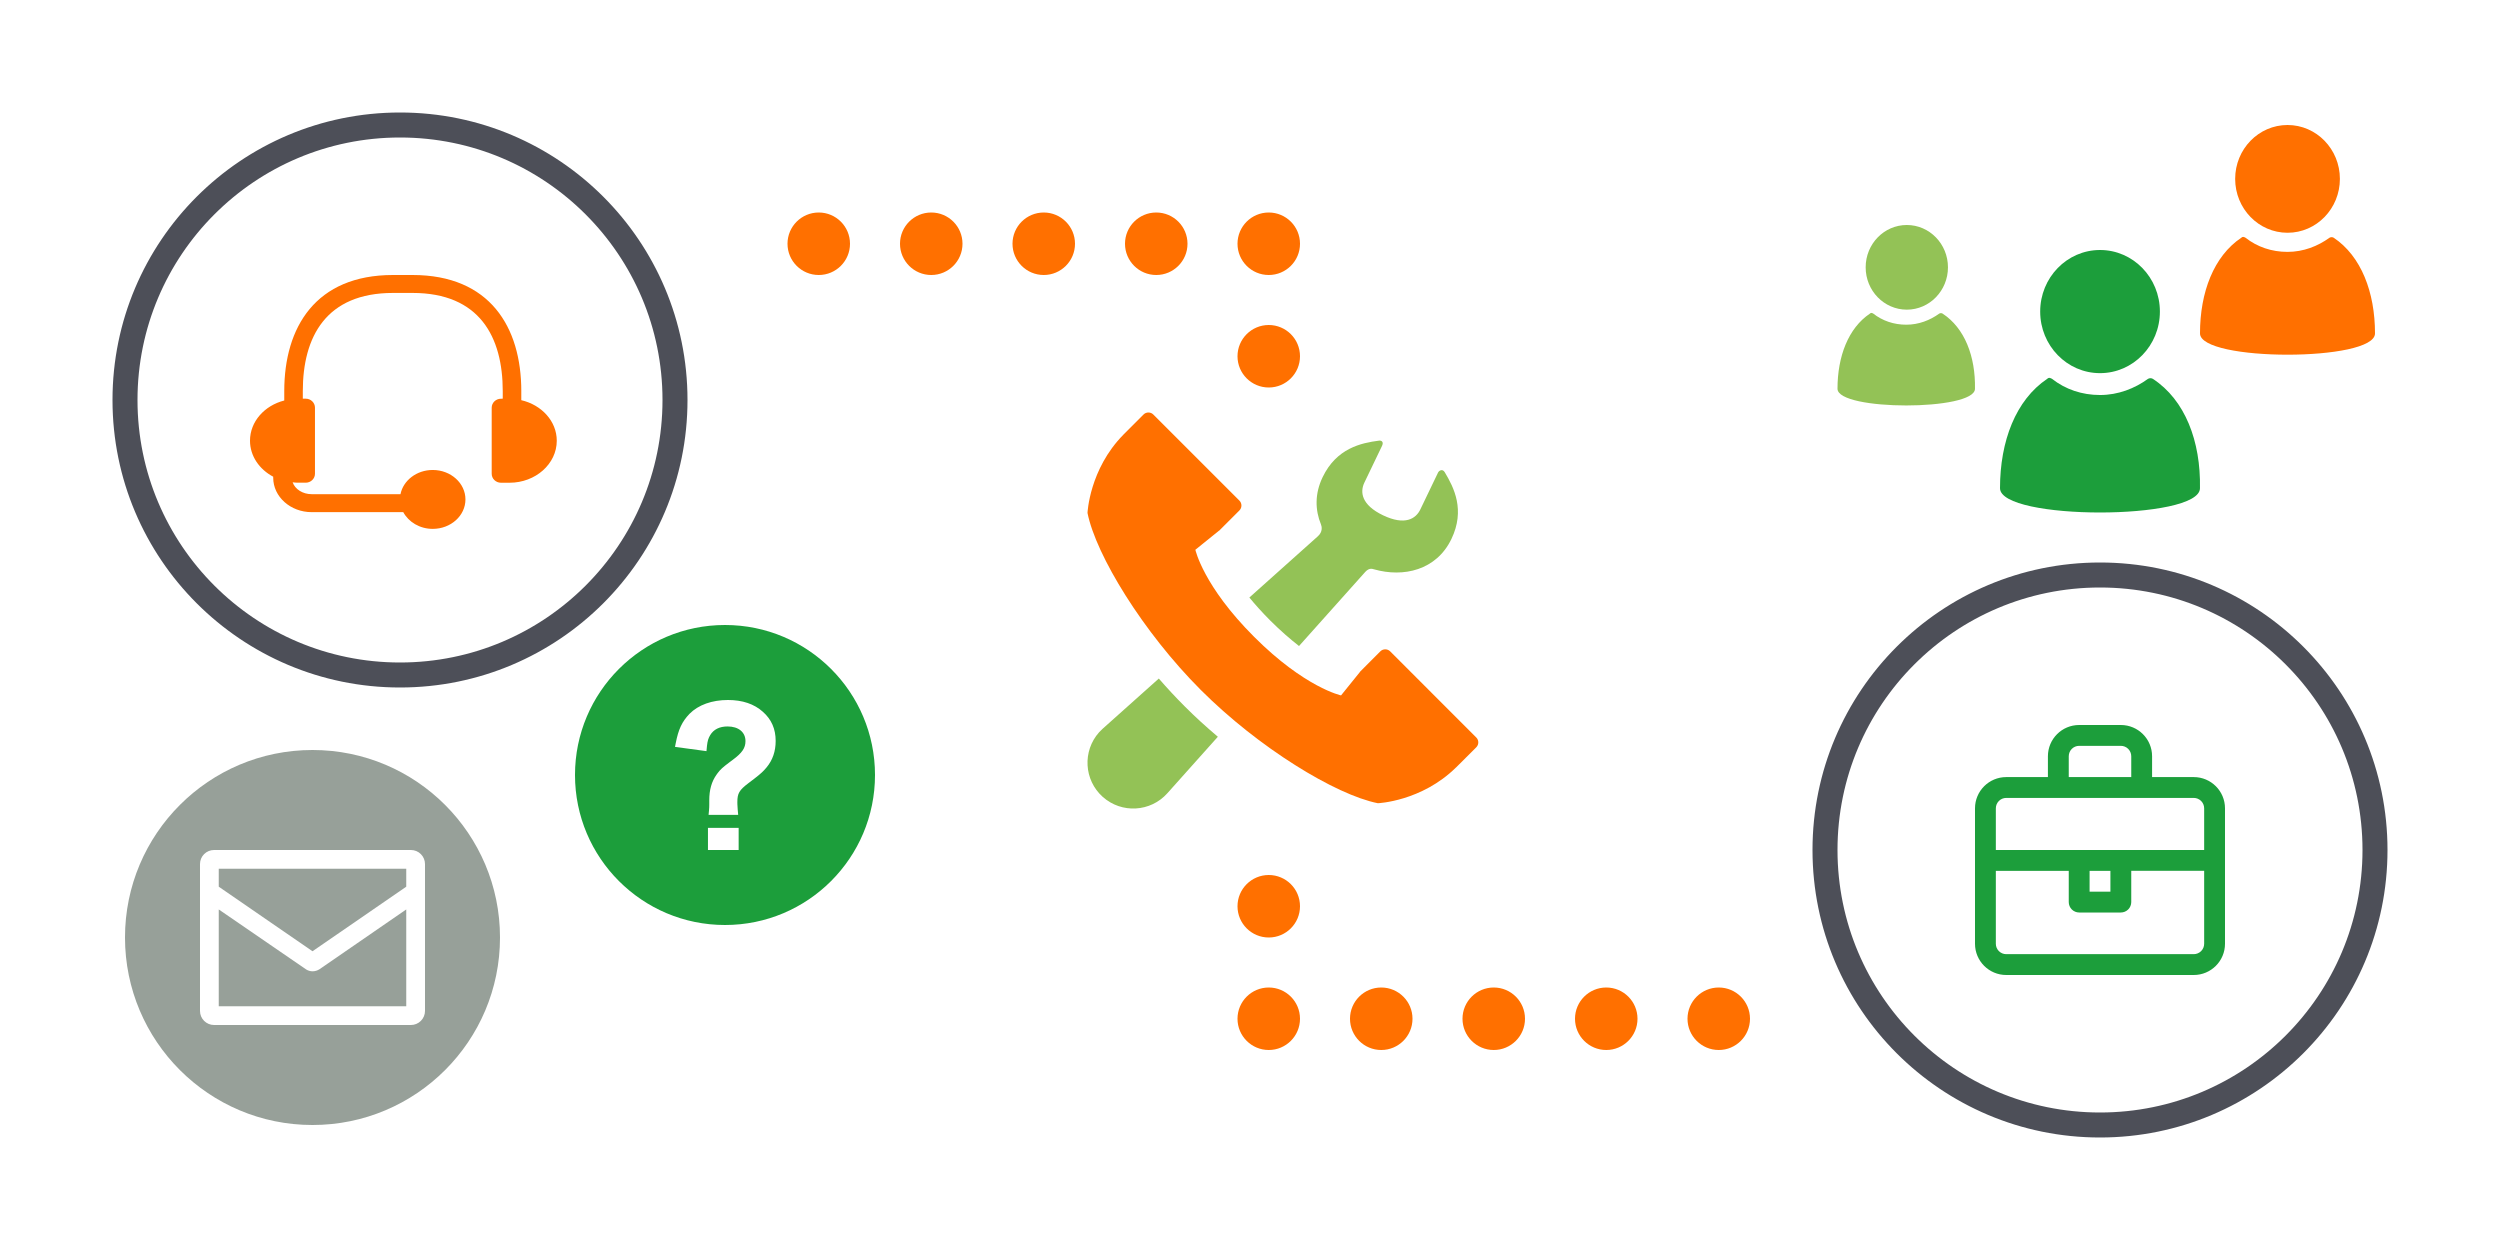 <svg xmlns="http://www.w3.org/2000/svg" width="200" height="100" viewBox="0 0 200 100">
    <g fill="none" fill-rule="evenodd">
        <path fill="#FFF" d="M0 0H200V100H0z"/>
        <g>
            <path fill="#FF7000" d="M32.306 9.017c.112-.113.222-.058.332 0 .938.737 2.094 1.134 3.362 1.134 1.268 0 2.426-.454 3.362-1.134.112-.058.222-.058.332 0C41.898 10.492 43 13.383 43 16.673c0 2.27-13.996 2.27-14 0 0-3.29 1.102-6.18 3.306-7.656zM36.003 0c2.314 0 4.188 1.93 4.188 4.311 0 2.38-1.874 4.31-4.188 4.31-2.314 0-4.19-1.93-4.19-4.31C31.814 1.93 33.69 0 36.004 0z" transform="translate(147 10)"/>
            <path fill="#93C256" d="M2.598 15.085c.088-.089.174-.045.26 0 .738.58 1.647.891 2.643.891.996 0 1.906-.357 2.642-.891.088-.045.174-.045.26 0 1.775 1.16 2.641 3.43 2.595 6.016 0 1.782-10.998 1.782-10.998 0 0-2.585.866-4.857 2.598-6.016zM5.545 8c1.818 0 3.292 1.516 3.292 3.386s-1.474 3.387-3.292 3.387c-1.819 0-3.292-1.516-3.292-3.387C2.253 9.516 3.726 8 5.545 8z" transform="translate(147 10)"/>
            <path fill="#1C9E3B" d="M16.78 20.305c.127-.129.253-.066.378 0 1.073.843 2.394 1.296 3.843 1.296 1.45 0 2.773-.519 3.843-1.296.128-.066.254-.066.38 0 2.582 1.687 3.842 4.99 3.773 8.75 0 2.593-15.997 2.593-15.997 0 0-3.76 1.26-7.064 3.78-8.75zM21.003 10c2.645 0 4.788 2.205 4.788 4.925 0 2.721-2.143 4.927-4.788 4.927-2.645 0-4.788-2.205-4.788-4.927 0-2.72 2.143-4.925 4.788-4.925z" transform="translate(147 10)"/>
        </g>
        <g transform="translate(9 9)">
            <path fill="#4D4F58" fill-rule="nonzero" d="M23 0C10.297 0 0 10.297 0 23s10.297 23 23 23 23-10.297 23-23S35.703 0 23 0zm0 2c11.598 0 21 9.402 21 21s-9.402 21-21 21S2 34.598 2 23 11.402 2 23 2z"/>
            <circle cx="49" cy="53" r="12" fill="#1C9E3B"/>
            <path fill="#FFF" fill-rule="nonzero" d="M50.092 57.231V59h-2.455v-1.769h2.455zM49.235 47c1.158 0 2.096.314 2.8.947.686.609 1.018 1.372 1.018 2.327 0 .83-.239 1.53-.725 2.116l-.19.217c-.226.247-.541.504-1.262 1.044-.741.563-.888.819-.888 1.522l.003.177c.004.119.011.243.024.401l.039.437h-2.368l.03-.314c.01-.101.017-.186.02-.27l.005-.23v-.347c0-.842.185-1.498.587-2.062l.086-.118c.221-.294.393-.45.964-.88l.233-.173c.768-.566 1.027-.957 1.027-1.505 0-.705-.55-1.172-1.43-1.172-.65 0-1.118.239-1.39.691-.15.252-.214.452-.26.86l-.04.425L45 50.75l.058-.297c.217-1.112.5-1.717 1.103-2.348.71-.717 1.799-1.105 3.074-1.105z"/>
            <circle cx="16" cy="66" r="15" fill="#97A099"/>
            <path fill="#FFF" d="M23.875 59H8.125C7.504 59 7 59.504 7 60.125v11.75C7 72.496 7.504 73 8.125 73h15.75c.298 0 .585-.119.795-.33.211-.21.33-.497.33-.795v-11.75c0-.298-.119-.585-.33-.795-.21-.211-.497-.33-.795-.33zm-.375 1.5v1.435L16 67.1l-7.5-5.165V60.5h15zm-15 11v-7.745l7 4.805c.15.092.323.142.5.145.2-.001.397-.06.565-.17l6.935-4.78V71.5h-15z"/>
            <path fill="#FF7000" d="M32.704 22.291c0-5.123-2.515-9.291-8.7-9.291h-1.563c-6.185 0-8.7 4.168-8.7 9.291v.749c-1.58.402-2.741 1.685-2.741 3.217 0 1.227.75 2.293 1.857 2.88v.083c0 1.518 1.38 2.752 3.075 2.752h7.329c.426.789 1.318 1.338 2.357 1.338 1.447 0 2.618-1.055 2.618-2.356 0-1.3-1.171-2.356-2.618-2.356-1.288 0-2.357.838-2.579 1.936h-7.107c-.723 0-1.329-.402-1.522-.95.121.01.24.032.365.032h.682c.408 0 .741-.322.741-.717v-5.287c0-.395-.333-.718-.74-.718h-.233v-.604c0-4.332 1.85-7.855 7.216-7.855h1.563c5.367 0 7.216 3.523 7.216 7.855v.604l-.144.004c-.407 0-.74.322-.74.717v5.287c0 .395.333.717.74.717h.69c2.077 0 3.776-1.507 3.776-3.36 0-1.564-1.215-2.87-2.838-3.244v-.724z"/>
        </g>
        <path fill="#4D4F58" fill-rule="nonzero" d="M168 45c-12.703 0-23 10.297-23 23s10.297 23 23 23 23-10.297 23-23-10.297-23-23-23zm0 2c11.598 0 21 9.402 21 21s-9.402 21-21 21-21-9.402-21-21 9.402-21 21-21z"/>
        <path fill="#1C9E3B" d="M160.5 78h15c1.381 0 2.5-1.119 2.5-2.5V64.667c0-1.381-1.119-2.5-2.5-2.5h-3.333V60.5c0-1.381-1.12-2.5-2.5-2.5h-3.334c-1.38 0-2.5 1.119-2.5 2.5v1.667H160.5c-1.381 0-2.5 1.119-2.5 2.5V75.5c0 1.381 1.119 2.5 2.5 2.5zm15-1.667h-15c-.46 0-.833-.372-.833-.833v-5.833h5.833v2.5c0 .221.088.433.244.589.156.156.368.244.59.244h3.333c.221 0 .433-.088.589-.244.156-.156.244-.368.244-.59v-2.5h5.833V75.5c0 .221-.088.433-.244.59-.156.155-.368.243-.589.243zm-8.333-6.666h1.666v1.666h-1.666v-1.666zM165.5 60.5c0-.46.373-.833.833-.833h3.334c.221 0 .433.088.589.244.156.156.244.368.244.589v1.667h-5V60.5zm-5 3.333h15c.221 0 .433.088.59.244.155.157.243.368.243.59V68h-16.666v-3.333c0-.46.372-.834.833-.834z"/>
        <g fill-rule="nonzero">
            <path fill="#FF7000" d="M2.86 1.787C.148 4.545 0 8.035 0 8.035c.677 3.389 4.462 9.557 9.064 14.161 4.603 4.607 10.773 8.388 14.164 9.062 0 0 3.49-.14 6.248-2.857v.005l1.627-1.623c.214-.214.214-.57 0-.782l-6.891-6.894c-.217-.214-.567-.214-.783 0l-1.622 1.626.002.008-1.526 1.892s-2.896-.625-6.96-4.693c-4.068-4.064-4.694-6.959-4.694-6.959l1.895-1.53.004.007.055-.052v-.003l1.57-1.568c.215-.217.215-.57 0-.785L5.263.16c-.215-.214-.566-.214-.78 0L2.856 1.788h.004z" transform="translate(87 33)"/>
            <path fill="#93C256" d="M5.705 21.283c.667.77 1.358 1.512 2.06 2.215.835.839 1.735 1.658 2.663 2.442-2.313 2.586-4.04 4.52-4.04 4.52-1.347 1.51-3.66 1.638-5.17.29-1.503-1.347-1.634-3.663-.287-5.172.091-.096.191-.196.288-.285l4.486-4.01zM23.328 2.25c.15-.02.402.067.236.416l-1.415 2.945c-.356.746-.252 1.777 1.497 2.614 1.747.837 2.623.278 2.98-.468 0 0 1.334-2.786 1.415-2.945.07-.16.357-.338.537-.037.741 1.235 1.65 3.024.537 5.342-1.205 2.511-3.844 3.094-6.182 2.432-.136-.037-.393-.145-.712.204l-5.3 5.929c-.697-.546-1.472-1.213-2.301-2.04-.65-.652-1.2-1.267-1.671-1.84 2.948-2.634 5.33-4.765 5.478-4.898.403-.358.321-.777.252-.946-.47-1.146-.51-2.45.13-3.782 1.115-2.324 3.087-2.74 4.519-2.926z" transform="translate(87 33)"/>
        </g>
        <path fill="#FF7000" d="M101.5 26c1.38 0 2.5 1.12 2.5 2.5s-1.12 2.5-2.5 2.5-2.5-1.12-2.5-2.5 1.12-2.5 2.5-2.5zm-36-9c1.38 0 2.5 1.12 2.5 2.5S66.88 22 65.5 22 63 20.88 63 19.5s1.12-2.5 2.5-2.5zm9 0c1.38 0 2.5 1.12 2.5 2.5S75.88 22 74.5 22 72 20.88 72 19.5s1.12-2.5 2.5-2.5zm9 0c1.38 0 2.5 1.12 2.5 2.5S84.88 22 83.5 22 81 20.88 81 19.5s1.12-2.5 2.5-2.5zm9 0c1.38 0 2.5 1.12 2.5 2.5S93.88 22 92.5 22 90 20.88 90 19.5s1.12-2.5 2.5-2.5zm9 0c1.38 0 2.5 1.12 2.5 2.5s-1.12 2.5-2.5 2.5-2.5-1.12-2.5-2.5 1.12-2.5 2.5-2.5zM101.5 75c-1.38 0-2.5-1.12-2.5-2.5s1.12-2.5 2.5-2.5 2.5 1.12 2.5 2.5-1.12 2.5-2.5 2.5zm36 9c-1.38 0-2.5-1.12-2.5-2.5s1.12-2.5 2.5-2.5 2.5 1.12 2.5 2.5-1.12 2.5-2.5 2.5zm-9 0c-1.38 0-2.5-1.12-2.5-2.5s1.12-2.5 2.5-2.5 2.5 1.12 2.5 2.5-1.12 2.5-2.5 2.5zm-9 0c-1.38 0-2.5-1.12-2.5-2.5s1.12-2.5 2.5-2.5 2.5 1.12 2.5 2.5-1.12 2.5-2.5 2.5zm-9 0c-1.38 0-2.5-1.12-2.5-2.5s1.12-2.5 2.5-2.5 2.5 1.12 2.5 2.5-1.12 2.5-2.5 2.5zm-9 0c-1.38 0-2.5-1.12-2.5-2.5s1.12-2.5 2.5-2.5 2.5 1.12 2.5 2.5-1.12 2.5-2.5 2.5z"/>
    </g>
</svg>
